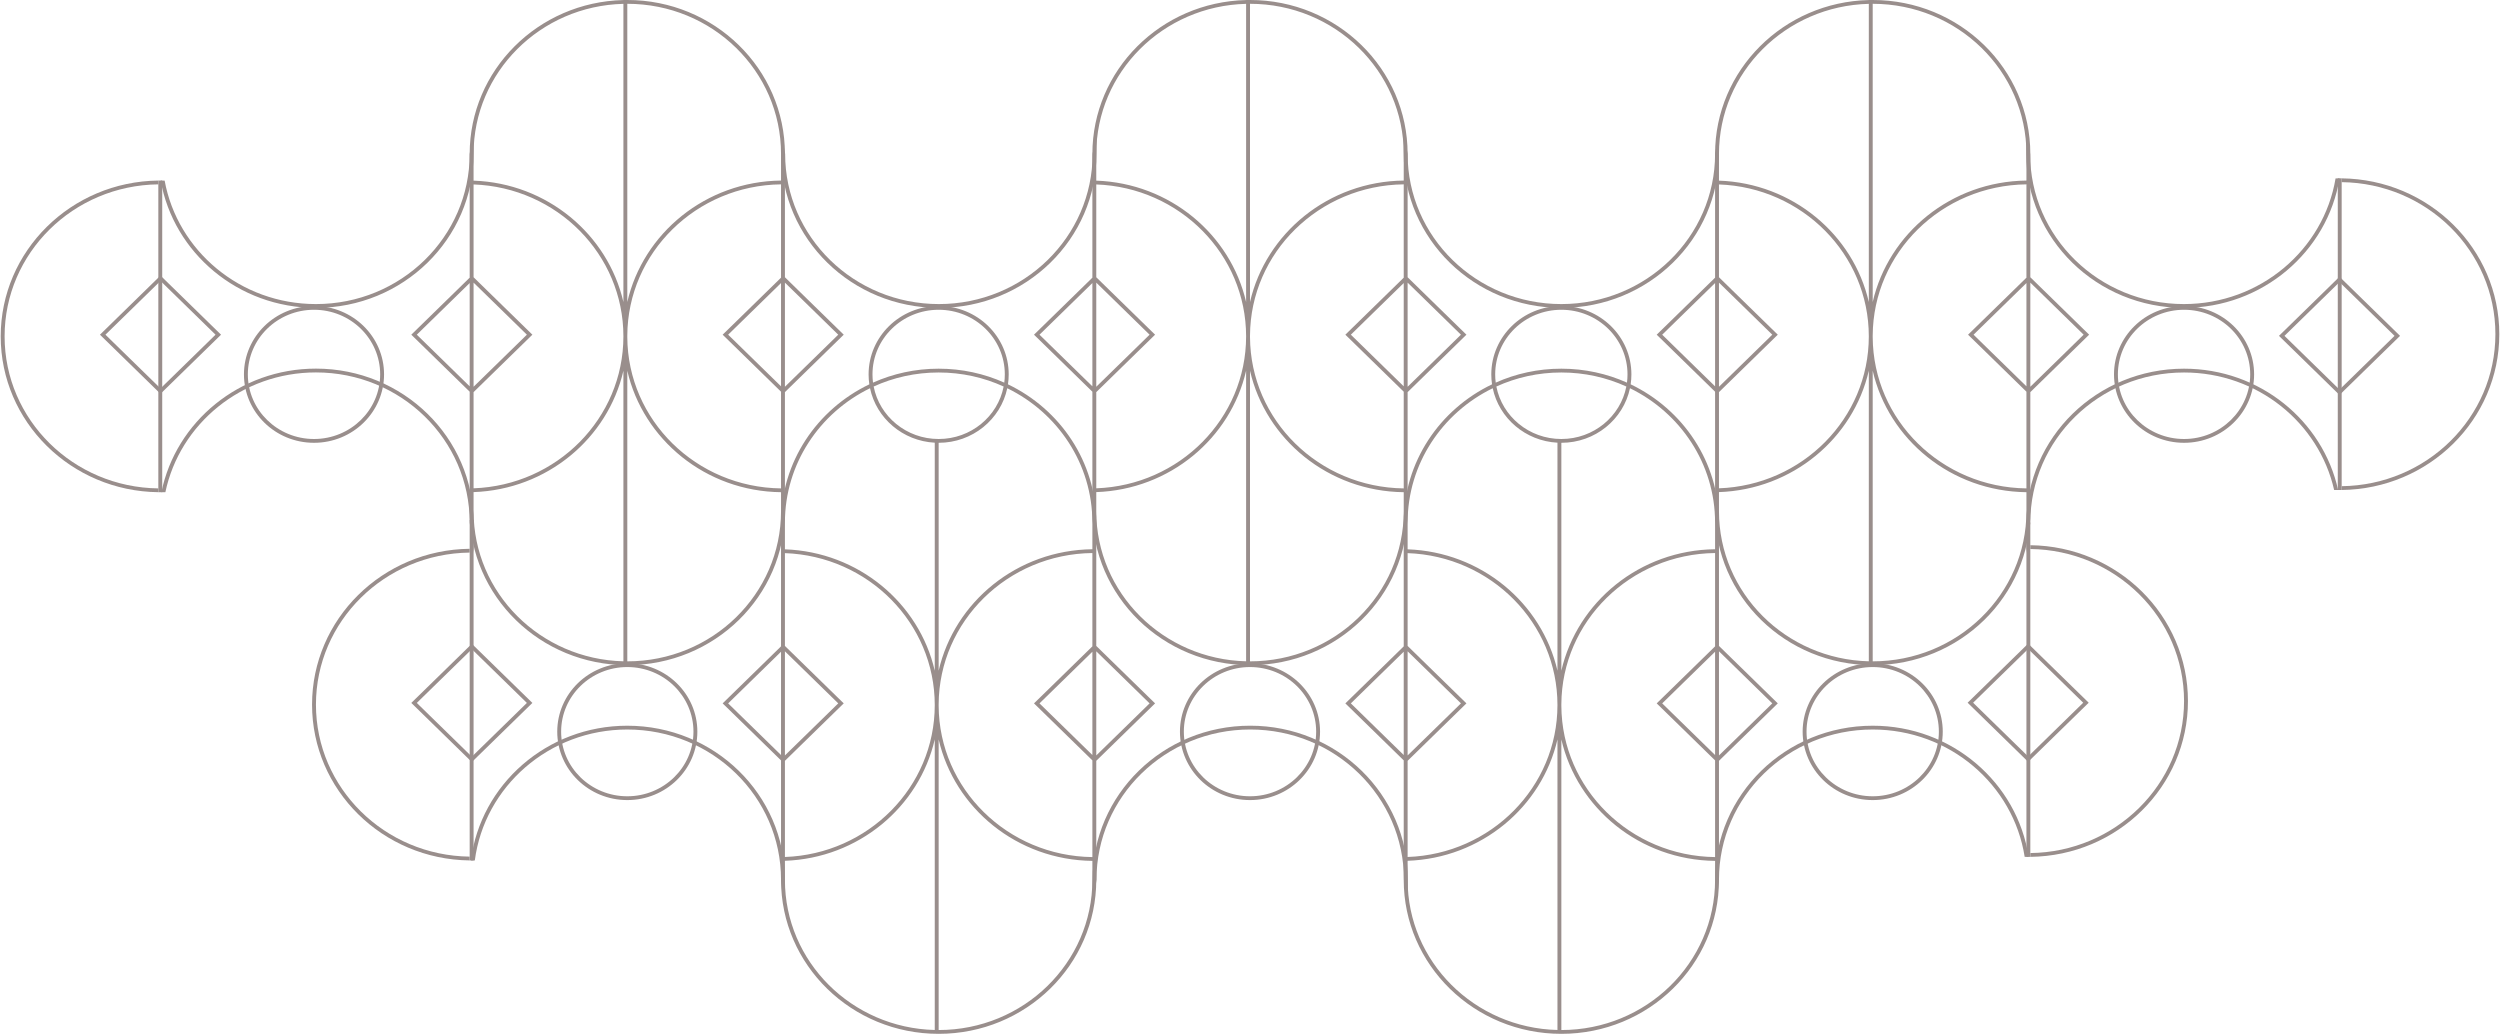 <svg width="532" height="220" viewBox="0 0 532 220" fill="none" xmlns="http://www.w3.org/2000/svg">
<path fill-rule="evenodd" clip-rule="evenodd" d="M332.256 93.419C339.127 93.419 344.849 88.611 346.086 82.252C341.885 80.335 337.198 79.265 332.255 79.265C327.312 79.265 322.625 80.335 318.424 82.252C319.662 88.612 325.383 93.419 332.255 93.419C332.255 93.419 332.255 93.419 332.256 93.419ZM331.427 94.206C324.599 93.841 318.994 88.988 317.653 82.616C306.915 87.856 299.542 98.694 299.542 111.213V116.897C315.17 117.446 328.106 128.309 331.427 142.727V94.206ZM332.256 142.723V94.228C339.455 94.228 345.462 89.244 346.857 82.616C357.595 87.856 364.969 98.693 364.969 111.213V116.878C348.972 117.064 335.637 128.053 332.256 142.723ZM332.256 150.209V149.864C332.35 132.21 346.922 117.902 364.969 117.686V137.545L352.546 149.678L364.969 161.81V182.387C346.922 182.171 332.35 167.863 332.256 150.209ZM331.427 157.347C328.106 171.764 315.17 182.628 299.542 183.177V187.243C299.542 204.617 313.743 218.752 331.427 219.181V157.347ZM332.256 219.191V157.351C335.637 172.02 348.972 183.01 364.969 183.196V187.243C364.969 204.887 350.323 219.191 332.256 219.191ZM332.255 78.456C337.239 78.456 341.969 79.517 346.221 81.422C346.296 80.848 346.334 80.263 346.334 79.669C346.334 72.075 340.031 65.919 332.255 65.919C324.479 65.919 318.176 72.075 318.176 79.669C318.176 80.263 318.214 80.848 318.289 81.422C322.541 79.518 327.271 78.456 332.255 78.456ZM347.162 79.669C347.162 80.388 347.109 81.095 347.006 81.785C358.135 87.116 365.797 98.291 365.797 111.213V117.684V137.454L378.313 149.678L365.797 161.901V182.39V187.243C365.797 205.334 350.78 220 332.255 220C313.73 220 298.713 205.334 298.713 187.243V182.39V161.81L286.291 149.678L298.713 137.545V117.684V111.213C298.713 98.291 306.375 87.116 317.504 81.786C317.401 81.095 317.348 80.388 317.348 79.669C317.348 71.629 324.022 65.11 332.255 65.11C340.488 65.11 347.162 71.629 347.162 79.669ZM353.717 149.678L364.969 160.666V138.689L353.717 149.678ZM377.142 149.678L365.797 138.598V160.757L377.142 149.678ZM298.713 138.689L287.462 149.678L298.713 160.666V138.689ZM299.542 138.598L310.887 149.678L299.542 160.757V138.598ZM299.542 161.901L312.058 149.678L299.542 137.454V117.706C317.262 118.344 331.427 132.575 331.427 150.037C331.427 167.499 317.262 181.73 299.542 182.367V161.901Z" fill="#998E8C"/>
<path fill-rule="evenodd" clip-rule="evenodd" d="M199.745 93.419C206.616 93.419 212.338 88.611 213.575 82.252C209.374 80.335 204.687 79.265 199.744 79.265C194.801 79.265 190.114 80.335 185.913 82.252C187.151 88.612 192.872 93.419 199.744 93.419C199.744 93.419 199.744 93.419 199.745 93.419ZM198.916 94.206C192.088 93.841 186.483 88.988 185.142 82.616C174.404 87.856 167.031 98.694 167.031 111.213V116.897C182.659 117.446 195.595 128.309 198.916 142.727V94.206ZM199.745 142.723V94.228C206.944 94.228 212.951 89.244 214.346 82.616C225.084 87.856 232.458 98.693 232.458 111.213V116.878C216.461 117.064 203.126 128.053 199.745 142.723ZM199.745 150.209V149.865C199.839 132.211 214.411 117.902 232.458 117.686V137.545L220.035 149.678L232.458 161.81V182.387C214.411 182.171 199.839 167.863 199.745 150.209ZM198.916 157.347C195.595 171.764 182.659 182.628 167.031 183.177V187.243C167.031 204.617 181.232 218.752 198.916 219.181V157.347ZM199.745 219.191V157.351C203.126 172.02 216.461 183.01 232.458 183.196V187.243C232.458 204.887 217.812 219.191 199.745 219.191ZM199.744 78.456C204.728 78.456 209.458 79.517 213.71 81.422C213.785 80.848 213.823 80.263 213.823 79.669C213.823 72.075 207.52 65.919 199.744 65.919C191.968 65.919 185.665 72.075 185.665 79.669C185.665 80.263 185.703 80.848 185.778 81.422C190.03 79.518 194.76 78.456 199.744 78.456ZM214.651 79.669C214.651 80.388 214.598 81.095 214.495 81.785C225.624 87.116 233.286 98.291 233.286 111.213V117.684V137.454L245.802 149.678L233.286 161.901V182.39V187.243C233.286 205.334 218.269 220 199.744 220C181.22 220 166.202 205.334 166.202 187.243V182.39V161.81L153.78 149.678L166.202 137.545V117.684V111.213C166.202 98.291 173.864 87.116 184.993 81.786C184.89 81.095 184.837 80.388 184.837 79.669C184.837 71.629 191.511 65.11 199.744 65.11C207.977 65.11 214.651 71.629 214.651 79.669ZM221.206 149.678L232.458 160.666V138.689L221.206 149.678ZM244.631 149.678L233.286 138.598V160.757L244.631 149.678ZM166.202 138.689L154.951 149.678L166.202 160.666V138.689ZM167.031 138.598L178.376 149.678L167.031 160.757V138.598ZM167.031 161.901L179.547 149.678L167.031 137.454V117.706C184.751 118.344 198.916 132.575 198.916 150.037C198.916 167.499 184.751 181.73 167.031 182.367V161.901Z" fill="#998E8C"/>
<path fill-rule="evenodd" clip-rule="evenodd" d="M464.766 93.419C472.542 93.419 478.845 87.263 478.845 79.669C478.845 72.075 472.542 65.919 464.766 65.919C456.99 65.919 450.687 72.075 450.687 79.669C450.687 87.263 456.99 93.419 464.766 93.419ZM464.766 94.228C472.999 94.228 479.674 87.71 479.674 79.669C479.674 71.629 472.999 65.11 464.766 65.11C456.533 65.11 449.859 71.629 449.859 79.669C449.859 87.71 456.533 94.228 464.766 94.228Z" fill="#998E8C"/>
<path d="M298.714 27.904L299.542 32.757C299.542 50.402 314.188 64.706 332.255 64.706C350.323 64.706 364.969 50.402 364.969 32.757L365.797 27.904V32.757C365.797 50.849 350.78 65.515 332.255 65.515C313.731 65.515 298.714 50.849 298.714 32.757V27.904Z" fill="#998E8C"/>
<path d="M166.25 27.904L167.078 32.757C167.078 50.402 181.725 64.706 199.792 64.706C217.859 64.706 232.506 50.402 232.506 32.757L233.334 27.904V32.757C233.334 50.849 218.317 65.515 199.792 65.515C181.267 65.515 166.25 50.849 166.25 32.757V27.904Z" fill="#998E8C"/>
<path d="M100.776 32.757C100.776 50.849 85.759 65.515 67.234 65.515C50.69 65.515 36.943 53.816 34.193 38.427H35.034C37.774 53.367 51.148 64.706 67.234 64.706C85.302 64.706 99.948 50.402 99.948 32.757L100.776 27.904V32.757Z" fill="#998E8C"/>
<path d="M431.185 27.904L432.013 32.757C432.013 50.402 446.66 64.706 464.727 64.706C480.979 64.706 494.464 53.131 497.009 37.962H497.848C495.294 53.58 481.438 65.515 464.727 65.515C446.202 65.515 431.185 50.849 431.185 32.757V27.904Z" fill="#998E8C"/>
<path fill-rule="evenodd" clip-rule="evenodd" d="M133.49 169.448C141.266 169.448 147.569 163.292 147.569 155.698C147.569 148.105 141.266 141.948 133.49 141.948C125.714 141.948 119.41 148.105 119.41 155.698C119.41 163.292 125.714 169.448 133.49 169.448ZM133.49 170.257C141.723 170.257 148.397 163.739 148.397 155.698C148.397 147.658 141.723 141.14 133.49 141.14C125.257 141.14 118.582 147.658 118.582 155.698C118.582 163.739 125.257 170.257 133.49 170.257Z" fill="#998E8C"/>
<path fill-rule="evenodd" clip-rule="evenodd" d="M66.82 93.419C74.596 93.419 80.899 87.263 80.899 79.669C80.899 72.075 74.596 65.919 66.82 65.919C59.044 65.919 52.74 72.075 52.74 79.669C52.74 87.263 59.044 93.419 66.82 93.419ZM66.82 94.228C75.053 94.228 81.727 87.71 81.727 79.669C81.727 71.629 75.053 65.11 66.82 65.11C58.587 65.11 51.912 71.629 51.912 79.669C51.912 87.71 58.587 94.228 66.82 94.228Z" fill="#998E8C"/>
<path fill-rule="evenodd" clip-rule="evenodd" d="M398.511 169.448C406.286 169.448 412.59 163.292 412.59 155.698C412.59 148.105 406.286 141.948 398.511 141.948C390.735 141.948 384.431 148.105 384.431 155.698C384.431 163.292 390.735 169.448 398.511 169.448ZM398.511 170.257C406.744 170.257 413.418 163.739 413.418 155.698C413.418 147.658 406.744 141.14 398.511 141.14C390.278 141.14 383.603 147.658 383.603 155.698C383.603 163.739 390.278 170.257 398.511 170.257Z" fill="#998E8C"/>
<path fill-rule="evenodd" clip-rule="evenodd" d="M266.001 169.448C273.776 169.448 280.08 163.292 280.08 155.698C280.08 148.105 273.776 141.948 266.001 141.948C258.225 141.948 251.921 148.105 251.921 155.698C251.921 163.292 258.225 169.448 266.001 169.448ZM266.001 170.257C274.234 170.257 280.908 163.739 280.908 155.698C280.908 147.658 274.234 141.14 266.001 141.14C257.768 141.14 251.093 147.658 251.093 155.698C251.093 163.739 257.768 170.257 266.001 170.257Z" fill="#998E8C"/>
<path fill-rule="evenodd" clip-rule="evenodd" d="M133.489 0C133.489 0 133.489 0 133.49 0C152.014 0 167.031 14.666 167.031 32.757V39.228V58.998L179.547 71.222L167.031 83.445V103.934V108.787C167.031 126.878 152.014 141.544 133.489 141.544C114.964 141.544 99.947 126.878 99.947 108.787V103.934V83.354L87.525 71.222L99.947 59.089V39.228V32.757C99.947 14.936 114.519 0.439 132.661 0.01V0H133.489ZM132.661 0.819C114.977 1.248 100.776 15.383 100.776 32.757V38.441C116.404 38.99 129.34 49.853 132.661 64.271V0.819ZM133.49 71.754V71.408C133.584 53.755 148.156 39.446 166.203 39.23V59.089L153.78 71.222L166.203 83.354V103.931C148.156 103.715 133.584 89.407 133.49 71.754ZM132.661 78.891C129.34 93.308 116.404 104.172 100.776 104.721V108.787C100.776 126.161 114.977 140.296 132.661 140.725V78.891ZM133.49 140.735V78.895C136.871 93.564 150.206 104.554 166.203 104.74V108.787C166.203 126.431 151.557 140.735 133.49 140.735ZM133.49 64.267V0.809C151.557 0.809 166.203 15.113 166.203 32.757V38.422C150.206 38.608 136.871 49.597 133.49 64.267ZM154.951 71.222L166.203 82.21V60.233L154.951 71.222ZM178.376 71.222L167.031 60.142V82.301L178.376 71.222ZM99.947 60.233L88.696 71.222L99.947 82.21V60.233ZM100.776 60.142L112.121 71.222L100.776 82.301V60.142ZM100.776 83.445L113.292 71.222L100.776 58.998V39.25C118.496 39.888 132.661 54.119 132.661 71.581C132.661 89.043 118.496 103.274 100.776 103.912V83.445Z" fill="#998E8C"/>
<path fill-rule="evenodd" clip-rule="evenodd" d="M398.511 0C398.511 0 398.511 0 398.511 0C417.036 0 432.053 14.666 432.053 32.757V39.228V58.998L444.569 71.222L432.053 83.445V103.934V108.787C432.053 126.878 417.036 141.544 398.511 141.544C379.986 141.544 364.969 126.878 364.969 108.787V103.934V83.354L352.546 71.222L364.969 59.089V39.228V32.757C364.969 14.936 379.541 0.439 397.683 0.01V0H398.511ZM397.683 0.819C379.998 1.248 365.797 15.383 365.797 32.757V38.441C381.426 38.99 394.362 49.853 397.683 64.271V0.819ZM398.511 71.754V71.408C398.606 53.755 413.178 39.446 431.225 39.23V59.09L418.802 71.222L431.225 83.354V103.931C413.178 103.715 398.606 89.407 398.511 71.754ZM397.683 78.891C394.362 93.308 381.426 104.172 365.797 104.721V108.787C365.797 126.161 379.998 140.296 397.683 140.725V78.891ZM398.511 140.735V78.895C401.893 93.564 415.228 104.554 431.225 104.74V108.787C431.225 126.431 416.578 140.735 398.511 140.735ZM398.511 64.267V0.809C416.578 0.809 431.225 15.113 431.225 32.757V38.422C415.228 38.608 401.893 49.597 398.511 64.267ZM419.973 71.222L431.225 82.21V60.233L419.973 71.222ZM443.398 71.222L432.053 60.142V82.302L443.398 71.222ZM364.969 60.233L353.717 71.222L364.969 82.21V60.233ZM365.797 60.142L377.142 71.222L365.797 82.301V60.142ZM365.797 83.445L378.313 71.222L365.797 58.998V39.25C383.518 39.888 397.683 54.119 397.683 71.581C397.683 89.043 383.518 103.274 365.797 103.912V83.445Z" fill="#998E8C"/>
<path fill-rule="evenodd" clip-rule="evenodd" d="M266 0C266 0 266 0 266.001 0C284.525 0 299.542 14.666 299.542 32.757V39.228V58.998L312.058 71.222L299.542 83.445V103.934V108.787C299.542 126.878 284.525 141.544 266 141.544C247.475 141.544 232.458 126.878 232.458 108.787V103.934V83.354L220.035 71.222L232.458 59.089V39.228V32.757C232.458 14.936 247.03 0.439 265.172 0.01V0H266ZM265.172 0.819C247.488 1.248 233.286 15.383 233.286 32.757V38.441C248.915 38.99 261.851 49.853 265.172 64.271V0.819ZM266.001 71.754V71.408C266.095 53.755 280.667 39.446 298.714 39.23V59.09L286.291 71.222L298.714 83.354V103.931C280.667 103.715 266.095 89.407 266.001 71.754ZM265.172 78.891C261.851 93.308 248.915 104.172 233.286 104.721V108.787C233.286 126.161 247.488 140.296 265.172 140.725V78.891ZM266.001 140.735V78.895C269.382 93.564 282.717 104.554 298.714 104.74V108.787C298.714 126.431 284.068 140.735 266.001 140.735ZM266.001 64.267V0.809C284.068 0.809 298.714 15.113 298.714 32.757V38.422C282.717 38.608 269.382 49.597 266.001 64.267ZM287.462 71.222L298.714 82.21V60.233L287.462 71.222ZM310.887 71.222L299.542 60.142V82.302L310.887 71.222ZM232.458 60.233L221.207 71.222L232.458 82.21V60.233ZM233.286 60.142L244.631 71.222L233.286 82.301V60.142ZM233.286 83.445L245.803 71.222L233.286 58.998V39.25C251.007 39.888 265.172 54.119 265.172 71.581C265.172 89.043 251.007 103.274 233.286 103.912V83.445Z" fill="#998E8C"/>
<path fill-rule="evenodd" clip-rule="evenodd" d="M34.153 59.784L22.44 71.223L34.153 82.661L45.865 71.223L34.153 59.784ZM21.269 71.223L34.153 83.805L47.036 71.223L34.153 58.64L21.269 71.223Z" fill="#998E8C"/>
<rect x="33.693" y="38.421" width="0.828" height="66.322" fill="#998E8C"/>
<path d="M33.692 104.74C33.761 104.741 33.727 104.742 33.692 104.742V104.743C33.623 104.743 33.658 104.743 33.692 104.742V104.74C15.13 104.524 0.151 89.761 0.151 71.581C0.151 53.401 15.13 38.638 33.692 38.422V39.23C15.587 39.447 0.979 53.848 0.979 71.581C0.979 89.314 15.587 103.715 33.692 103.931V104.74Z" fill="#998E8C"/>
<path fill-rule="evenodd" clip-rule="evenodd" d="M100.408 138.144L88.695 149.582L100.408 161.021L112.12 149.582L100.408 138.144ZM87.524 149.582L100.408 162.164L113.291 149.582L100.408 137L87.524 149.582Z" fill="#998E8C"/>
<rect x="99.948" y="110.647" width="0.828" height="72.455" fill="#998E8C"/>
<path d="M99.947 183.1C100.016 183.1 99.982 183.101 99.947 183.101V183.102C99.878 183.102 99.913 183.102 99.947 183.101V183.1C81.385 182.883 66.405 168.12 66.405 149.94C66.405 131.761 81.385 116.998 99.947 116.781V117.59C81.842 117.806 67.234 132.207 67.234 149.94C67.234 167.673 81.842 182.074 99.947 182.291V183.1Z" fill="#998E8C"/>
<path fill-rule="evenodd" clip-rule="evenodd" d="M497.847 82.908L509.56 71.47L497.847 60.031L486.135 71.47L497.847 82.908ZM510.731 71.47L497.847 58.887L484.964 71.47L497.847 84.052L510.731 71.47Z" fill="#998E8C"/>
<rect x="498.307" y="104.271" width="0.828" height="66.323" transform="rotate(-180 498.307 104.271)" fill="#998E8C"/>
<path d="M498.308 37.952C498.239 37.951 498.273 37.951 498.308 37.95V37.95C498.377 37.95 498.342 37.95 498.308 37.95V37.952C516.87 38.169 531.85 52.932 531.85 71.112C531.85 89.291 516.87 104.054 498.308 104.271V103.462C516.413 103.245 531.021 88.844 531.021 71.112C531.021 53.378 516.413 38.978 498.308 38.761V37.952Z" fill="#998E8C"/>
<path fill-rule="evenodd" clip-rule="evenodd" d="M431.592 160.978L443.305 149.539L431.592 138.101L419.88 149.539L431.592 160.978ZM444.476 149.539L431.592 136.957L418.709 149.539L431.592 162.121L444.476 149.539Z" fill="#998E8C"/>
<rect x="432.052" y="182.341" width="0.828" height="71.128" transform="rotate(-180 432.052 182.341)" fill="#998E8C"/>
<path d="M432.053 116.021C431.984 116.021 432.018 116.02 432.053 116.02V116.019C432.122 116.019 432.087 116.019 432.053 116.02V116.021C450.615 116.238 465.595 131.001 465.595 149.181C465.595 167.361 450.615 182.123 432.053 182.34V181.531C450.158 181.315 464.767 166.914 464.767 149.181C464.767 131.448 450.158 117.047 432.053 116.83V116.021Z" fill="#998E8C"/>
<path d="M464.766 79.265C446.699 79.265 432.053 93.569 432.053 111.213L431.224 117.684V111.213C431.224 93.122 446.242 78.456 464.766 78.456C480.852 78.456 494.293 89.514 497.553 104.272H496.705C493.46 89.965 480.392 79.265 464.766 79.265Z" fill="#998E8C"/>
<path d="M166.203 187.19C166.203 169.545 151.556 155.241 133.489 155.241C116.841 155.241 103.097 167.387 101.041 183.1H100.206C102.267 166.939 116.383 154.433 133.489 154.433C152.014 154.433 167.031 169.099 167.031 187.19V193.661L166.203 187.19Z" fill="#998E8C"/>
<path d="M99.951 111.2C99.951 93.555 85.304 79.251 67.237 79.251C51.435 79.251 38.249 90.194 35.192 104.743H34.347C37.417 89.744 50.976 78.442 67.237 78.442C85.762 78.442 100.779 93.108 100.779 111.2V117.67L99.951 111.2Z" fill="#998E8C"/>
<path d="M266.045 155.238C247.978 155.238 233.331 169.541 233.331 187.186L232.503 193.657V187.186C232.503 169.095 247.52 154.429 266.045 154.429C284.57 154.429 299.587 169.095 299.587 187.186V193.657L298.759 187.186C298.759 169.541 284.112 155.238 266.045 155.238Z" fill="#998E8C"/>
<path d="M398.511 155.241C380.444 155.241 365.797 169.545 365.797 187.19L364.969 193.661V187.19C364.969 169.099 379.986 154.433 398.511 154.433C415.346 154.433 429.285 166.546 431.687 182.335H430.849C428.454 166.994 414.888 155.241 398.511 155.241Z" fill="#998E8C"/>
</svg>
